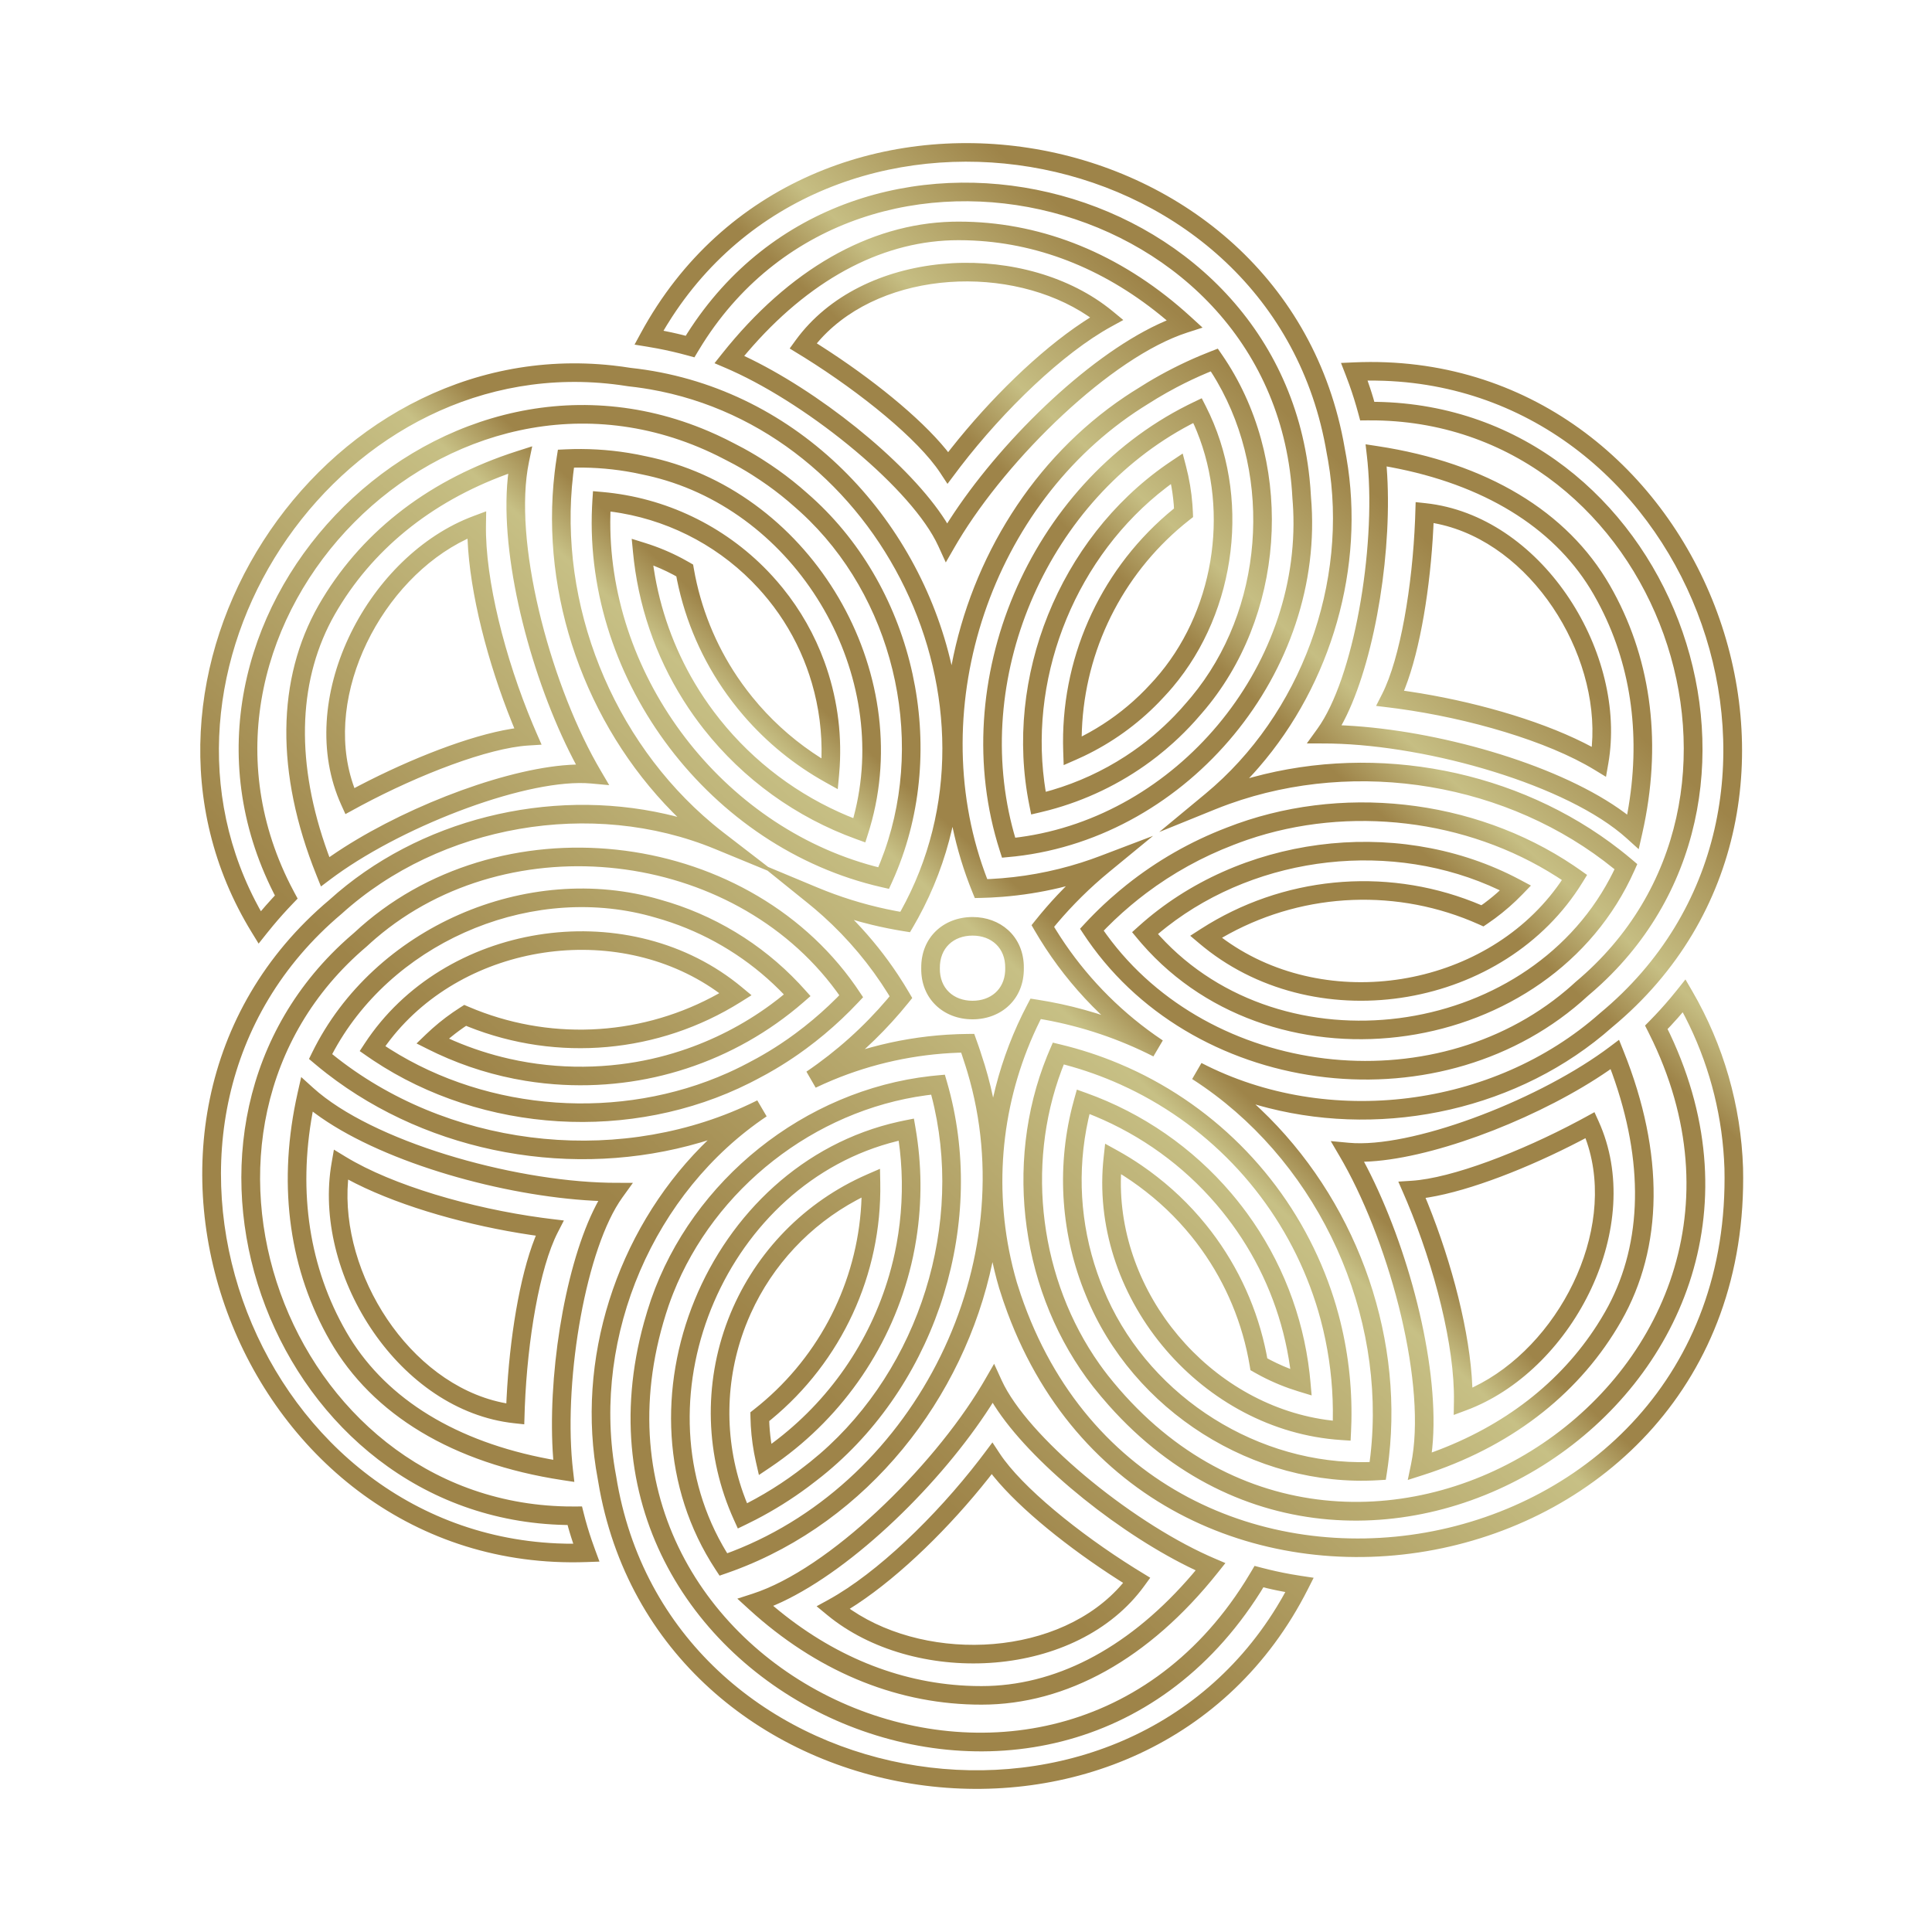 <?xml version="1.0" encoding="UTF-8"?>
<svg width="1080px" height="1080px" viewBox="0 0 1080 1080" version="1.1" xmlns="http://www.w3.org/2000/svg" xmlns:xlink="http://www.w3.org/1999/xlink">
    <title>my-rituals-phase-logo-secret-01</title>
    <defs>
        <linearGradient x1="85.402%" y1="9.72%" x2="6.055%" y2="100%" id="linearGradient-1">
            <stop stop-color="#9E8449" offset="0%"></stop>
            <stop stop-color="#9E8449" offset="16.334%"></stop>
            <stop stop-color="#C6BE83" offset="23.553%"></stop>
            <stop stop-color="#9E8449" offset="26.84%"></stop>
            <stop stop-color="#9E8449" offset="40.28%"></stop>
            <stop stop-color="#C7C085" offset="43.037%"></stop>
            <stop stop-color="#9E8449" offset="62.995%"></stop>
            <stop stop-color="#9E8449" offset="100%"></stop>
        </linearGradient>
    </defs>
    <g id="my-rituals-phase-logo-secret-01" stroke="none" stroke-width="1" fill="none" fill-rule="evenodd">
        <g id="brand-/-logo-/-myrituals_crm_tier_logo_01" transform="translate(80, 80)" fill="url(#linearGradient-1)">
            <path d="M278.193,106.23 C369.89,-62.809 634.534,-20.715 670.888,166.045 L672.662,175.773 C683.252,236.963 664.23,302.181 623.733,348.926 L620.938,352.084 L618.223,355.016 L620.034,354.502 C690.039,335.373 768.345,350.433 825.467,394.982 L828.937,397.746 L832.287,400.527 L835.25,403.039 L833.672,406.583 C786.805,511.898 633.61,534.044 558.287,447.569 L556.029,444.915 L552.846,441.088 L556.546,437.755 C612.44,387.413 699.099,376.133 766.216,409.974 L769.731,411.797 L775.798,415.033 L771.021,419.971 C766.321,424.832 761.228,429.295 755.796,433.316 L751.659,436.249 L749.257,437.879 L746.606,436.693 C701.672,416.604 650.138,418.726 607.242,441.907 L603.688,443.887 L603.128,444.211 L605.138,445.682 C662.23,486.328 748.793,472.403 790.298,415.939 L792.21,413.261 L793.085,411.938 L790.281,410.1 C739.91,377.879 674.111,370.008 617.338,389.439 L613.392,390.839 L609.477,392.328 C592.017,399.011 575.594,408.099 560.723,419.287 L556.308,422.707 L552.337,425.955 L547.543,430.098 C544.432,432.874 541.41,435.747 538.481,438.713 L536.997,440.248 L538.65,442.569 C596.466,522.073 720.341,537.104 795.6,473.482 L798.236,471.203 L800.83,468.86 C922.788,366.636 847.169,157.656 689.186,155.006 L684.374,154.989 L680.343,155.028 L679.299,151.145 C677.828,145.675 676.136,140.267 674.226,134.934 L672.244,129.628 L669.623,122.89 L676.863,122.57 C872.285,113.94 971.099,370.133 821.177,494.239 C769.747,539.836 695.325,556.192 629.108,539.408 L625.064,538.339 L621.791,537.4 L624.631,540.05 C676.593,589.375 704.545,663.044 696.432,734.644 L695.902,738.938 L695.31,743.063 L694.674,747.204 L690.481,747.456 C620.988,751.635 553.144,708.678 527.009,644.117 C513.197,610.712 510.523,573.806 519.312,538.834 L520.471,534.473 L521.975,529.1 L527.239,530.986 C558.742,542.275 586.68,561.614 608.318,587.066 L611.366,590.743 L614.313,594.487 L617.073,598.167 C636.333,624.516 648.382,655.391 652.065,687.751 L652.534,692.384 L653.214,700.05 L645.834,697.802 C638.669,695.619 631.726,692.777 625.096,689.313 L621.155,687.16 L619.012,685.937 L618.608,683.508 C614.691,659.996 605.426,637.718 591.591,618.421 L588.764,614.602 L585.993,611.078 L582.666,607.106 C578.22,601.971 573.444,597.13 568.404,592.643 L564.574,589.345 L560.588,586.13 L556.516,583.033 L552.415,580.12 L548.223,577.34 L546.661,576.375 L546.624,577.346 C544.468,643.079 596.009,704.374 661.185,713.674 L665.036,714.151 L665.048,713.883 C665.348,698.746 663.95,683.633 660.893,668.851 L659.669,663.324 L658.29,657.832 L656.887,652.814 L655.62,648.696 C639.712,598.886 605.029,557.24 559.039,532.506 L555.069,530.427 L551.167,528.49 L546.192,526.173 C536.307,521.732 526.083,518.09 515.618,515.28 L514.673,515.034 L513.432,518.231 C493.239,572.07 501.442,635.679 534.616,682.544 L536.971,685.786 L539.352,688.902 C673.347,858.216 934.59,694.217 844.121,502.434 L841.272,496.615 L839.587,493.295 L842.2,490.639 C846.228,486.545 850.094,482.297 853.79,477.904 L857.428,473.463 L862.176,467.513 L865.999,474.092 C883.465,504.144 893.211,538.034 894.374,572.801 C900.031,813.691 565.31,874.409 483.179,653.781 L480.768,647.009 L478.502,640.003 L477.165,635.243 C476.3,632.015 475.513,628.775 474.803,625.524 C458.829,701.841 405.196,770.321 330.11,798.027 L326.067,799.472 L322.234,800.798 L320.011,797.414 C259.567,705.395 315.219,570.866 422.375,547.036 L425.638,546.348 L430.879,545.303 L431.784,550.555 C435.303,570.957 435.466,591.779 432.27,612.26 L431.401,617.373 L430.394,622.448 L429.421,626.749 C418.697,671.668 391.94,711.121 354.215,737.768 L350.53,740.307 L344.234,744.536 L342.552,737.154 C341.05,730.562 340.098,723.86 339.704,717.117 L339.513,712.053 L339.469,709.479 L341.498,707.888 C376.105,680.753 397.56,640.6 401.159,597.323 L401.444,593.257 L401.604,589.446 L398.89,590.868 C372.755,604.909 351.933,627.159 339.701,654.204 L338.154,657.759 L336.763,661.221 C325.169,691.258 324.761,724.308 335.369,754.438 L336.753,758.188 L337.616,760.326 C344.122,756.963 350.427,753.258 356.502,749.234 L361.014,746.156 L365.436,742.96 L369.856,739.58 L372.953,737.155 C430.618,690.978 458.207,611.147 442.315,539.241 L441.422,535.397 L440.531,531.933 L437.621,532.302 C375.186,540.766 319.565,584.393 296.312,642.991 L295.007,646.388 L293.774,649.818 C224.836,852.975 503.528,982.532 615.949,804.225 L619.304,798.727 L621.304,795.342 L625.114,796.344 C630.579,797.783 636.1,799.001 641.663,799.994 L647.239,800.913 L654.34,801.984 L651.105,808.378 C562.521,983.435 290.964,943.29 255.195,752.784 L254.184,746.965 C241.494,680.148 264.642,609.022 312.015,560.962 L315.561,557.443 L311.644,558.643 C241.024,579.367 160.892,565.264 102.643,520.086 L99.174,517.338 L95.825,514.571 L92.732,511.962 L94.511,508.332 C128.712,438.575 214.502,401.015 289.169,422.939 C318.797,431.203 345.568,447.378 366.611,469.682 L369.578,472.91 L373.085,476.826 L369.116,480.275 C350.021,496.87 327.776,509.467 303.709,517.318 C292.117,521.113 280.18,523.767 268.077,525.239 C255.375,526.801 242.555,527.091 229.757,526.1 L224.274,525.598 L218.834,524.94 L213.739,524.182 C196.728,521.41 180.186,516.327 164.572,509.079 L159.403,506.583 L152.848,503.295 L158.129,498.216 C162.803,493.721 167.828,489.609 173.155,485.916 L177.207,483.226 L179.524,481.754 L182.051,482.833 C225.986,501.604 275.85,499.469 317.786,477.515 L321.465,475.526 L322.053,475.177 L320.138,473.798 C264.176,434.662 180.27,447.224 138.286,501.014 L136.288,503.649 L135.446,504.805 L138.009,506.472 C193.415,541.504 266.828,546.604 326.894,519.715 L330.71,517.955 L334.411,516.147 L338.025,514.282 L343.608,511.29 C347.975,508.857 352.245,506.258 356.386,503.513 L360.484,500.721 L364.533,497.807 L369.474,494.038 C375.904,488.98 382.023,483.544 387.8,477.759 L389.162,476.35 L387.532,474.076 C329.262,394.764 205.196,380.377 130.158,444.462 L127.53,446.757 L124.944,449.116 C4.317,551.246 79.759,758.908 236.485,762.104 L241.259,762.138 L245.349,762.113 L246.338,766.071 C247.565,770.982 249.051,775.966 250.796,781.075 L252.627,786.226 L255.108,792.946 L247.931,793.201 C54.722,800.061 -43.068,546.925 104.139,423.016 C153.936,377.957 226.74,360.234 292.15,375.045 L296.228,376.014 L298.636,376.635 L296.08,374.102 C247.326,324.683 221.975,253.092 230.052,184.088 L230.601,179.778 L231.223,175.563 L231.882,171.388 L236.116,171.189 C247.865,170.636 259.634,171.301 271.292,173.18 L276.281,174.06 L281.788,175.211 L284.902,175.89 C374.315,196.37 432.056,295.197 406.283,382.704 L405.35,385.752 L403.714,390.902 L398.62,389.062 C365,376.916 335.51,355.618 313.435,327.595 L310.598,323.901 L307.85,320.136 L305.075,316.12 C288.51,291.476 278.014,263.298 274.417,233.882 L273.881,228.969 L273.137,221.2 L280.608,223.524 C287.801,225.762 294.765,228.664 301.41,232.193 L305.358,234.385 L307.453,235.6 L307.868,237.98 C311.645,259.644 319.958,280.248 332.203,298.405 L334.887,302.258 L337.701,306.052 L340.618,309.756 C350.262,321.638 361.574,332.038 374.185,340.646 L378.436,343.449 L379.196,343.916 L379.209,343.69 C379.621,329.571 377.814,315.474 373.855,301.912 L372.455,297.411 L371.045,293.358 C366.56,281.076 360.292,269.529 352.487,259.13 L349.489,255.285 L346.639,251.88 L344.089,249.005 C323.803,226.771 296.726,211.994 267.223,206.853 L263.361,206.238 L261.258,205.963 L261.213,207.56 C258.994,295.259 320.46,378.608 404.704,403.113 L408.277,404.113 L410.935,404.79 L412.178,401.794 C437.757,337.691 421.493,259.707 372.552,211.075 L369.85,208.451 L367.084,205.888 L364.255,203.385 L360.534,200.154 C358.06,198.066 355.529,196.047 352.961,194.111 L349.084,191.271 L345.077,188.502 L340.308,185.383 C338.198,184.051 336.06,182.764 333.917,181.535 L330.702,179.737 L325.633,177.079 L321.015,174.725 C172.043,101.334 8.131,267.691 82.268,414.549 L84.588,418.993 L86.381,422.318 L83.759,425.042 C79.924,429.027 76.235,433.141 72.693,437.383 L69.199,441.669 L64.57,447.484 L60.687,441.15 C-26.61,298.759 97.661,106.193 262.633,124.308 L267.71,124.931 L272.514,125.644 L276.788,126.152 C366.734,137.836 433.266,209.427 451.919,291.865 C463.323,231.964 497.479,176.259 548.884,141.74 L552.676,139.252 L561.44,133.789 C570.862,128.122 580.676,123.135 590.807,118.864 L596.923,116.388 L600.763,114.896 L603.097,118.283 C642.824,175.913 639.701,258.341 596.333,313.281 L593.971,316.197 L591.533,319.057 L587.844,323.272 C584.027,327.489 580,331.51 575.751,335.344 L571.427,339.116 L567.017,342.708 L563.188,345.624 C546.153,358.214 526.886,367.46 506.415,372.883 L501.67,374.066 L496.439,375.29 L495.382,370.038 C480.996,298.593 512.189,221.419 571.886,179.741 L575.054,177.581 L581.132,173.533 L582.976,180.585 C584.816,187.622 586.019,194.806 586.572,202.051 L586.825,206.405 L586.932,209.05 L584.847,210.688 C549.549,238.411 527.969,279.636 525.002,323.855 L524.784,327.883 L524.67,331.685 L525.346,331.356 C535.534,326.084 545.005,319.55 553.516,311.928 L557.104,308.596 L560.191,305.525 L563.258,302.27 L565.525,299.796 C598.382,262.926 607.589,206.794 589.086,161.221 L587.75,158.059 L587.025,156.49 L585.234,157.423 C506.58,198.967 463.857,295.725 485.74,381.764 L486.704,385.393 L487.531,388.275 L489.788,388.003 C577.548,376.263 646.973,293.41 642.901,205.032 L642.713,201.715 L642.464,198.474 C633.782,29.2 402.656,-29.455 312.894,112.012 L310.217,116.36 L308.189,119.758 L304.367,118.708 C298.828,117.186 293.23,115.888 287.587,114.815 L281.931,113.817 L274.714,112.643 L278.193,106.23 Z M319.583,394.55 C250.942,366.28 166.101,380.957 110.99,430.821 C-24.644,544.992 58.893,775.098 231.415,782.766 L236.67,782.93 L240.463,782.941 L239.198,779.068 L238.392,776.426 L237.632,773.798 L237.28,772.484 L236.259,772.476 C73.34,769.168 -6.52,558.239 110.606,447.996 L114.216,444.686 L118.024,441.374 C197.74,367.005 335.878,382.121 398.162,471.065 L402.48,477.449 L399.655,480.452 C393.768,486.711 387.512,492.612 380.891,498.147 L375.856,502.23 L370.739,506.131 L366.52,509.17 C362.207,512.192 357.78,515.046 353.217,517.742 L348.607,520.387 L342.879,523.457 L339.142,525.385 C273.107,558.565 189.872,553.503 128.659,512.781 L125.218,510.438 L121.085,507.559 L123.842,503.35 C168.05,435.868 268.783,419.938 331.979,469.659 L334.59,471.769 L340.101,476.341 L334.033,480.147 C288.32,508.822 231.674,513.869 181.69,493.912 L180.574,493.446 L179.092,494.435 C177.468,495.56 175.875,496.729 174.314,497.938 L171.997,499.784 L171.024,500.593 L173.911,501.881 C183.87,506.141 194.193,509.486 204.736,511.87 L210.024,512.982 L215.345,513.932 L220.225,514.66 L225.448,515.29 C239.2,516.748 253.075,516.632 266.81,514.942 C278.246,513.551 289.518,511.046 300.469,507.46 C318.541,501.565 335.523,492.84 350.788,481.64 L354.908,478.524 L358.172,475.893 L355.597,473.26 C338.607,456.341 317.974,443.495 295.231,435.686 L290.654,434.192 L286.298,432.91 C219.718,413.36 143.401,444.478 108.695,503.871 L106.995,506.864 L105.704,509.256 L105.845,509.377 C169.089,560.479 261.213,572.146 335.563,538.794 L339.459,536.997 L343.321,535.117 L348.557,544.056 C285.499,586.39 251.165,666.363 263.739,741.311 L264.431,745.183 C293.256,925.347 541.431,968.996 633.761,818.156 L636.511,813.525 L638.498,809.955 L634.006,809.085 L631.106,808.466 L628.214,807.808 L626.233,807.309 L624.719,809.807 C508.193,994.624 222.733,866.7 279.994,659.257 L281.834,652.947 L283.932,646.459 C307.182,579.463 369.816,529.473 440.133,521.537 L443.908,521.152 L448.183,520.763 L449.377,524.875 C471.863,602.349 444.42,691.015 382.545,742.724 L379.423,745.278 L376.234,747.775 L371.711,751.234 C362.458,758.114 352.663,764.232 342.422,769.529 L337.265,772.109 L332.456,774.434 L330.256,769.577 C314.202,734.146 313.049,693.779 327.054,657.494 C340.593,622.419 367.206,593.984 401.242,578.079 L404.79,576.478 L411.923,573.374 L412.071,581.134 C413.047,632.329 390.5,681.083 351,713.575 L350.005,714.369 L350.089,716.513 C350.209,718.571 350.386,720.624 350.62,722.671 L351.012,725.736 L351.233,727.098 L351.839,726.665 C383.259,703.276 406.164,670.296 417.064,632.808 L418.225,628.625 L419.287,624.406 L420.217,620.302 L421.182,615.433 C424.022,599.986 424.825,584.258 423.585,568.646 L423.024,562.797 L422.368,557.692 L421.613,557.87 C326.508,581.243 275.985,699.127 323.88,783.81 L325.425,786.473 L326.526,788.273 L329.387,787.207 C432.741,747.246 492.557,625.448 460.791,519.279 L459.711,515.785 L457.722,509.691 L457.29,508.436 L455.81,508.469 C431.609,509.32 407.773,514.518 385.445,523.797 L380.684,525.848 L375.972,528.023 L370.8,519.056 C387.664,507.612 402.888,493.947 416.062,478.439 L417.291,476.941 L416.461,475.558 C406.432,459.414 394.17,444.772 380.047,432.061 L375.754,428.306 L371.723,424.968 L349.038,406.678 L319.583,394.55 Z M475.714,682.371 L479.911,691.556 C494.245,722.931 550.775,769.516 595.569,789.696 L598.747,791.091 L605.002,793.766 L600.773,799.082 C562.288,847.465 516.168,872.908 468.73,872.908 C423.341,872.978 379.842,855.743 342.368,822.902 L338.76,819.675 L332.172,813.661 L340.668,810.915 C383.305,797.132 440.835,740.891 468.807,694.284 L470.668,691.121 L475.714,682.371 Z M474.913,704.161 L473.732,706.046 C446.32,748.666 397.82,796.553 356.653,815.711 L353.143,817.282 L352.211,817.662 L352.904,818.256 C385.266,845.408 421.938,860.438 460.195,862.33 L464.453,862.486 L468.722,862.534 C509.154,862.534 548.911,842.427 583.497,803.498 L586.626,799.907 L588.377,797.807 L588.104,797.683 C547.465,778.542 499.259,740.197 477.788,708.629 L475.854,705.69 L474.913,704.161 Z M474.77,726.317 L478.844,732.501 C491.153,751.185 522.885,777.024 554.541,796.788 L562.991,801.967 L559.691,806.509 C521.947,858.466 433.889,862.707 384.803,824.707 L382.382,822.772 L376.49,817.911 L383.188,814.232 C410.271,799.355 443.059,767.699 467.444,736.043 L470.329,732.245 L474.77,726.317 Z M474.393,744.018 L472.623,746.296 C451.021,773.591 423.81,800.341 399.041,816.738 L395.019,819.312 L396.178,820.12 C440.078,849.693 512.933,845.899 547.519,805.19 L547.806,804.819 L545.196,803.166 C517.462,785.449 490.358,763.68 475.51,745.442 L474.393,744.018 Z M662.396,177.454 L661.658,173.454 C632.172,-2.973 390.312,-48.238 295.639,97.221 L292.816,101.687 L290.896,104.9 L295.436,105.828 L298.373,106.489 L301.301,107.189 L303.328,107.712 L304.115,106.445 C397.347,-40.511 633.934,16.121 652.009,187.146 L652.49,192.364 L652.84,197.759 C661.344,295.115 584.717,387.794 487.616,398.723 L480.133,399.45 L478.861,395.478 C448.547,300.853 495.293,190.878 583.935,146.417 L587.197,144.82 L591.78,142.629 L594.082,147.149 C619.446,196.944 611.626,261.372 575.545,304.098 L573.253,306.74 L570.889,309.32 L567.715,312.689 C555.665,325.072 541.513,335.217 525.922,342.66 L521.635,344.622 L514.603,347.705 L514.343,340.049 C512.622,289.26 534.063,240.581 572.382,207.502 L576.268,204.252 L576.135,202.043 C575.958,199.924 575.72,197.811 575.422,195.706 L574.929,192.556 L574.552,190.599 L571.865,192.623 C522.392,230.571 495.594,295.269 503.76,357.054 L504.292,360.757 L504.603,362.61 L508.154,361.62 C522.639,357.329 536.421,350.981 549.054,342.793 L553.221,339.995 L556.933,337.335 L560.567,334.571 L564.775,331.14 C568.857,327.697 572.762,324.051 576.449,320.244 L580.063,316.386 L583.651,312.287 L586.002,309.529 C626.279,261.038 631.8,187.552 600.339,133.341 L598.483,130.235 L596.824,127.619 L594.858,128.419 C589.054,130.865 583.361,133.557 577.804,136.48 L572.292,139.481 L566.876,142.633 L561.419,146.022 L558.259,148.006 C474.351,201.77 436.632,314.431 470.469,407.662 L471.875,411.429 L473.531,411.371 C490.857,410.521 507.99,407.425 524.5,402.169 L529.979,400.337 L534.918,398.533 L564.561,387.261 L540.079,407.382 C529.436,416.129 519.615,425.819 510.734,436.331 L509.263,438.122 L510.06,439.454 C523.52,461.306 541.021,480.39 561.615,495.699 L565.774,498.71 L570.015,501.618 L564.757,510.549 C545.578,500.789 525.083,493.878 503.921,490.026 L501.825,489.67 L501.373,490.573 C480.947,531.741 475.2,578.567 484.959,623.285 L486.023,627.903 L487.199,632.505 L488.46,637.009 L490.643,643.748 C564.546,861.056 889.408,804.473 883.975,573.095 C883.046,545.3 876.327,518.061 864.312,493.09 L861.998,488.435 L860.631,485.862 L857.831,489.12 L853.786,493.565 L852.173,495.24 L853.567,498.084 C947.319,696.833 683.787,867.421 539.83,705.632 L535.505,700.627 L531.17,695.308 C490.927,643.942 480.839,571.049 505.266,510.543 L506.805,506.855 L508.536,502.835 L512.802,503.859 C523.885,506.52 534.732,510.063 545.279,514.469 L550.528,516.744 L555.683,519.145 L559.753,521.164 C608.873,546.193 646.26,589.27 664.107,641.248 L665.549,645.6 L666.869,649.897 L668.327,655.106 C673.49,674.507 675.882,694.531 675.438,714.584 L675.247,720.054 L674.995,725.328 L669.711,724.982 C592.313,719.915 530.077,647.089 536.629,570.174 L536.928,567.095 L537.774,559.336 L544.62,563.119 C549.32,565.716 553.89,568.538 558.342,571.596 L562.756,574.733 L567.011,577.97 L571.178,581.33 C576.747,585.968 582.004,590.962 586.947,596.312 L590.596,600.392 L594.076,604.55 L596.992,608.254 C612.498,628.541 623.108,652.101 628.017,677.104 L628.407,679.295 L629.923,680.124 C632.346,681.39 634.816,682.565 637.325,683.647 L641.265,685.249 L641.12,684.149 C637.485,658.439 628.247,633.842 614.085,612.119 L611.372,608.08 L608.704,604.329 L606.057,600.798 L603.226,597.201 C585.372,575.106 562.57,557.58 536.729,545.988 L532.138,544.004 L529.06,542.763 L528.352,545.811 C522.05,574.363 523.805,604.105 533.426,631.747 L535.011,636.093 L536.641,640.198 C559.832,697.486 618.237,736.708 679.605,737.354 L683.017,737.35 L685.623,737.285 L686.108,733.361 C694.982,654.643 658.099,573.13 593.229,527.753 L589.849,525.438 L586.419,523.189 L591.628,514.222 C662.35,550.795 754.716,539.282 814.399,486.372 C952.547,372.008 868.168,139.159 693.656,132.863 L688.34,132.742 L684.468,132.744 L685.951,137.067 L686.858,139.897 L687.726,142.74 L688.255,144.633 L689.376,144.633 C853.572,147.374 933.639,359.632 815.211,470.008 L811.562,473.321 L807.712,476.636 C727.725,550.514 589.788,534.679 528.008,445.532 L525.999,442.566 L523.752,439.172 L526.52,436.187 C529.876,432.568 533.359,429.069 536.989,425.674 L540.667,422.314 L545.63,418.026 L549.76,414.646 C566.659,401.172 585.544,390.377 605.705,382.66 C668.689,357.889 743.783,366.214 799.742,403.891 L803.214,406.284 L807.192,409.09 L804.643,413.232 C761.289,483.679 657.585,501.212 593.262,449.722 L590.711,447.625 L585.347,443.103 L591.249,439.306 C636.755,410.03 693.476,404.536 743.579,424.174 L748.103,426.026 L749.595,424.987 C751.253,423.76 752.876,422.487 754.463,421.172 L756.815,419.166 L758.402,417.706 L757.922,417.472 C698.638,389.389 624.049,397.775 572.39,438.021 L569.378,440.426 L567.342,442.116 L568.3,443.187 C637.214,518.7 772.214,500.95 819.898,411.132 L821.39,408.241 L822.525,405.91 L822.297,405.732 C763.287,357.772 678.962,343.67 607.083,369.457 L603.103,370.931 L599.15,372.487 L568.016,385.111 L593.867,363.693 C647.164,319.532 674.246,245.736 662.396,177.454 Z M88.375,522.068 L94.981,528.048 C128.147,558.073 205.505,579.979 259.859,581.147 L263.701,581.195 L273.8,581.228 L267.909,589.408 C247.776,617.364 235.306,689.227 239.908,738.048 L240.285,741.666 L241.058,748.404 L234.334,747.383 C173.156,738.085 128.21,710.824 104.555,669.697 C82.003,630.492 75.408,584.314 85.361,535.624 L86.411,530.746 L88.375,522.068 Z M825.047,501.264 L827.574,507.56 C850.565,564.844 849.809,617.293 826.279,658.493 C803.842,697.788 767.215,726.929 720.039,743.074 L715.441,744.596 L706.949,747.312 L708.759,738.603 C717.841,694.929 697.591,617.521 671.065,570.18 L669.012,566.599 L663.895,557.873 L673.987,558.816 C708.266,562.018 776.573,536.332 816.521,507.617 L819.615,505.344 L825.047,501.264 Z M94.833,541.384 L94.665,542.288 C86.522,586.861 93.027,628.809 113.578,664.535 C133.792,699.678 171.09,724.125 222.289,734.695 L226.842,735.592 L229.29,736.03 L229.239,735.367 C225.847,691.011 235.127,631.049 251.654,596.767 L253.331,593.426 L254.455,591.334 L251.707,591.218 C201.451,588.521 136.528,570.511 99.413,544.728 L96.017,542.289 L94.833,541.384 Z M820.309,517.638 L819.275,518.377 C782.941,543.447 727.451,565.539 689.644,568.986 L685.797,569.275 L682.492,569.414 L684.177,572.619 C706.985,616.823 724.067,680.617 720.994,725.294 L720.619,729.696 L720.348,731.943 L721.221,731.647 C760.912,717.102 792.222,692.786 812.835,660.633 L815.081,657.028 L817.239,653.36 C837.299,618.236 839.539,573.911 822.837,524.695 L821.266,520.207 L820.309,517.638 Z M106.657,562.648 L113.185,566.623 C139.606,582.708 183.503,595.404 223.084,600.757 L227.812,601.364 L235.214,602.262 L231.812,608.879 C221.601,628.739 214.864,668.999 213.372,706.448 L213.063,716.203 L207.47,715.6 C143.401,708.697 96.005,634.413 104.906,572.948 L105.35,570.164 L106.657,562.648 Z M811.318,541.707 L813.635,546.815 C840.191,605.371 799.975,683.928 742.41,707.28 L739.782,708.303 L732.635,710.968 L732.759,703.36 C733.259,672.66 721.985,628.584 706.571,591.856 L704.623,587.305 L701.666,580.528 L709.062,580.058 C731.443,578.637 769.818,563.96 802.631,546.44 L806.391,544.407 L811.318,541.707 Z M114.619,579.383 L114.571,579.959 C110.186,632.162 148.629,692.955 200.444,703.983 L203.044,704.483 L203.173,701.665 C204.828,668.451 210.374,633.924 219.017,612.035 L219.543,610.734 L216.748,610.336 C182.318,605.216 145.481,594.922 118.883,581.598 L114.619,579.383 Z M806.276,556.25 L803.554,557.689 C774.444,572.844 741.957,585.52 718.693,589.353 L716.894,589.623 L718.14,592.643 C731.742,626.338 741.785,665.082 743.044,695.177 L743.047,695.655 L743.581,695.424 C790.848,672.852 823.927,608.874 807.162,558.749 L806.276,556.25 Z M452.44,382.197 L452.09,383.774 C448.171,400.694 441.939,417.33 433.193,433.276 L430.493,438.039 L428.696,441.11 L425.176,440.546 C419.202,439.588 413.273,438.397 407.403,436.976 L401.553,435.478 L397.276,434.262 L398.472,435.476 C407.132,444.538 414.978,454.353 421.913,464.812 L425.304,470.094 L428.145,474.802 L429.953,477.889 L427.704,480.673 C421.863,487.903 415.605,494.773 408.967,501.25 L403.919,506.034 L403.403,506.486 L407.154,505.421 C420.913,501.677 435.038,499.322 449.316,498.406 L455.444,498.102 L460.903,497.98 L464.603,497.945 L467.075,504.893 L468.057,507.828 L468.485,509.182 C471.215,517.228 473.43,525.37 475.151,533.57 C478.748,517.595 484.214,501.988 491.506,487.076 L494.326,481.517 L496.054,478.231 L499.73,478.8 C508.704,480.19 517.574,482.102 526.296,484.523 L532.81,486.433 L535.624,487.336 L534.867,486.638 C523.387,475.602 513.166,463.296 504.41,449.94 L501.196,444.883 L498.423,440.25 L496.639,437.182 L498.859,434.41 C502.717,429.595 506.759,424.935 510.976,420.439 L515.25,415.998 L515.827,415.413 L512.243,416.324 C501.805,418.793 491.185,420.464 480.477,421.318 L474.042,421.732 L468.512,421.931 L464.924,422.012 L463.574,418.696 C458.737,406.813 455.042,394.596 452.44,382.197 Z M463.652,432.631 C479.168,432.631 491.621,443.124 492.3,459.392 L492.326,461.146 C492.574,478.493 479.765,489.809 463.652,489.809 C447.539,489.809 434.73,478.493 434.978,461.294 C434.73,443.947 447.539,432.631 463.652,432.631 Z M463.652,443.005 C453.051,443.005 445.219,449.923 445.38,461.294 C445.219,472.517 453.051,479.435 463.652,479.435 C473.723,479.435 481.295,473.191 481.889,462.945 L481.924,461.146 C482.085,449.923 474.253,443.005 463.652,443.005 Z M266.248,135.202 C112.212,114.39 -6.769,288.488 62.63,423.423 L64.791,427.499 L65.851,429.387 L68.448,426.36 L72.3,422.064 L73.684,420.579 L72.966,419.195 C-4.073,266.617 160.839,94.637 316.189,161.088 L320.894,163.174 L325.686,165.456 L330.421,167.87 L335.617,170.594 C337.938,171.859 340.232,173.174 342.518,174.55 L345.943,176.663 L350.89,179.9 L355.065,182.783 C357.86,184.771 360.6,186.835 363.296,188.987 L367.31,192.283 L371.122,195.593 L374.031,198.166 C431.495,250.182 450.651,338.336 420.258,409.468 L418.697,413.01 L416.943,416.871 L412.8,415.926 C317.144,394.116 246.49,301.022 250.952,203.398 L251.146,199.867 L251.487,194.563 L256.797,195.032 C291.96,198.144 324.741,213.86 349.155,239.22 L351.832,242.077 L354.527,245.117 L357.527,248.7 C367.51,261.025 375.382,274.916 380.819,289.806 C387.703,308.623 390.617,328.638 389.4,348.599 L389.046,353.203 L388.309,361.139 L381.331,357.253 C364.034,347.622 348.591,335.031 335.663,320.025 L332.484,316.223 L329.43,312.343 L326.48,308.368 C312.72,289.238 303.186,267.429 298.493,244.383 L298.085,242.22 L296.521,241.35 C294.092,240.06 291.616,238.861 289.099,237.757 L285.216,236.141 L285.447,237.76 C288.896,260.457 296.704,282.271 308.419,301.976 L310.989,306.165 L313.678,310.288 L316.338,314.138 L318.97,317.744 C337.274,342.182 361.459,361.528 389.2,374.05 L393.609,375.97 L396.985,377.33 L397.169,376.708 C418.482,297.7 367.733,209.411 288.725,187.554 L285.633,186.736 L282.628,186.013 L279.612,185.356 L274.233,184.231 C263.613,182.197 252.816,181.246 242.01,181.388 L240.869,181.419 L240.376,185.368 C231.918,257.866 262.189,333.521 318.289,380.462 L321.492,383.088 L324.75,385.652 L349.402,404.645 L376.999,416.149 C389.436,421.329 402.318,425.355 415.48,428.178 L421.138,429.315 L423.283,429.688 L423.532,429.264 C487.531,314.188 412.479,160.139 283.467,137.656 L279.541,137.016 L275.502,136.446 L271.136,135.926 L266.248,135.202 Z M217.515,169.49 L215.704,178.196 C206.622,221.87 226.873,299.278 253.399,346.619 L255.452,350.2 L260.557,358.906 L250.486,357.984 C216.132,354.838 147.809,380.505 107.938,409.184 L104.851,411.453 L99.419,415.537 L96.891,409.24 C73.878,351.927 74.628,299.536 98.12,258.296 C120.705,218.948 157.282,189.843 204.429,173.722 L209.024,172.203 L217.515,169.49 Z M204.105,184.842 L203.247,185.148 C160.643,200.747 127.717,227.614 107.157,263.434 C87.134,298.585 84.902,342.865 101.622,392.097 L103.194,396.587 L104.144,399.147 L105.174,398.429 C141.402,373.419 196.807,351.367 234.653,347.846 L238.639,347.54 L241.982,347.391 L240.287,344.179 C217.479,299.976 200.397,236.181 203.47,191.505 L203.845,187.103 L204.105,184.842 Z M683.358,168.368 L690.085,169.393 C751.267,178.715 796.209,205.98 819.862,247.101 C842.412,286.28 849.01,332.479 839.056,381.154 L838.006,386.03 L836.041,394.704 L829.437,388.729 C796.263,358.715 718.894,336.819 664.491,335.652 L660.645,335.604 L650.529,335.571 L656.442,327.385 C676.621,299.45 689.115,227.549 684.509,178.728 L684.132,175.11 L683.358,168.368 Z M697.574,181.187 L695.121,180.744 L695.178,181.408 C698.573,225.77 689.275,285.763 672.707,320.041 L671.026,323.382 L669.904,325.45 L672.649,325.58 C722.943,328.277 787.878,346.278 825,372.05 L828.397,374.488 L829.568,375.39 L829.752,374.49 C837.334,333.004 832.216,293.766 814.89,259.739 L812.914,255.98 L810.839,252.264 C790.626,217.124 753.331,192.674 702.128,182.085 L697.574,181.187 Z M191.782,205.831 L191.658,213.438 C191.159,244.156 202.402,288.096 217.843,324.931 L219.795,329.497 L222.749,336.277 L215.351,336.741 C192.984,338.143 154.653,352.808 121.792,370.355 L113.099,375.091 L110.782,369.984 C84.226,311.428 124.442,232.871 182.007,209.519 L184.635,208.496 L191.782,205.831 Z M181.372,221.623 L181.354,221.13 L180.836,221.375 C133.569,243.947 100.49,307.924 117.254,358.049 L118.125,360.545 L120.875,359.103 C150.022,343.927 182.482,331.257 205.732,327.439 L207.517,327.162 L206.269,324.127 C192.649,290.357 182.628,251.713 181.372,221.623 Z M711.355,200.69 L716.946,201.292 C781.016,208.196 828.412,282.48 819.511,343.944 L819.067,346.729 L817.76,354.244 L811.232,350.27 C784.823,334.192 740.96,321.5 701.335,316.116 L696.601,315.505 L689.238,314.606 L692.595,308.009 C702.756,288.043 709.554,247.541 711.045,210.406 L711.355,200.69 Z M721.367,212.395 L721.244,215.154 C719.586,248.122 713.998,282.798 705.392,304.781 L704.837,306.134 L707.683,306.541 C742.142,311.685 778.956,321.979 805.539,335.297 L809.781,337.494 L809.845,336.933 C814.231,284.73 775.788,223.938 723.972,212.91 L721.367,212.395 Z M455.695,43.891 L460.075,43.938 C503.898,44.949 545.853,62.112 582.059,93.9 L585.66,97.127 L592.238,103.143 L583.746,105.885 C541.113,119.647 483.585,175.879 455.61,222.491 L453.749,225.654 L448.703,234.405 L444.506,225.219 C430.174,193.85 373.654,147.287 328.849,127.104 L325.669,125.707 L319.415,123.033 L323.644,117.717 C361.142,70.575 405.888,45.211 452.048,43.941 L455.695,43.891 Z M455.703,54.265 C415.263,54.265 375.506,74.372 340.92,113.301 L337.79,116.891 L336.024,118.978 L336.315,119.116 C376.962,138.26 425.162,176.588 446.63,208.149 L448.563,211.087 L449.488,212.603 L450.685,210.728 C478.101,168.104 526.599,120.224 567.766,101.082 L571.276,99.512 L572.2,99.122 L571.522,98.539 C539.211,71.387 502.504,56.361 464.232,54.469 L459.973,54.312 L455.703,54.265 Z M539.613,92.092 L542.035,94.027 L547.93,98.891 L541.226,102.568 C514.138,117.428 481.343,149.091 456.972,180.753 L449.649,190.484 L445.573,184.298 C433.252,165.596 401.488,139.736 369.748,119.91 L361.428,114.806 L364.726,110.266 C401.839,59.178 487.602,54.241 537.127,90.227 L539.613,92.092 Z M376.595,111.944 L379.233,113.623 C406.995,131.379 434.073,153.133 448.91,171.36 L450.019,172.767 L451.789,170.503 C473.382,143.201 500.599,116.444 525.375,100.055 L529.382,97.473 L528.238,96.678 C485.162,67.658 414.22,70.75 378.896,109.321 L376.595,111.944 Z" id="Combined-Shape"></path>
        </g>
    </g>
</svg>